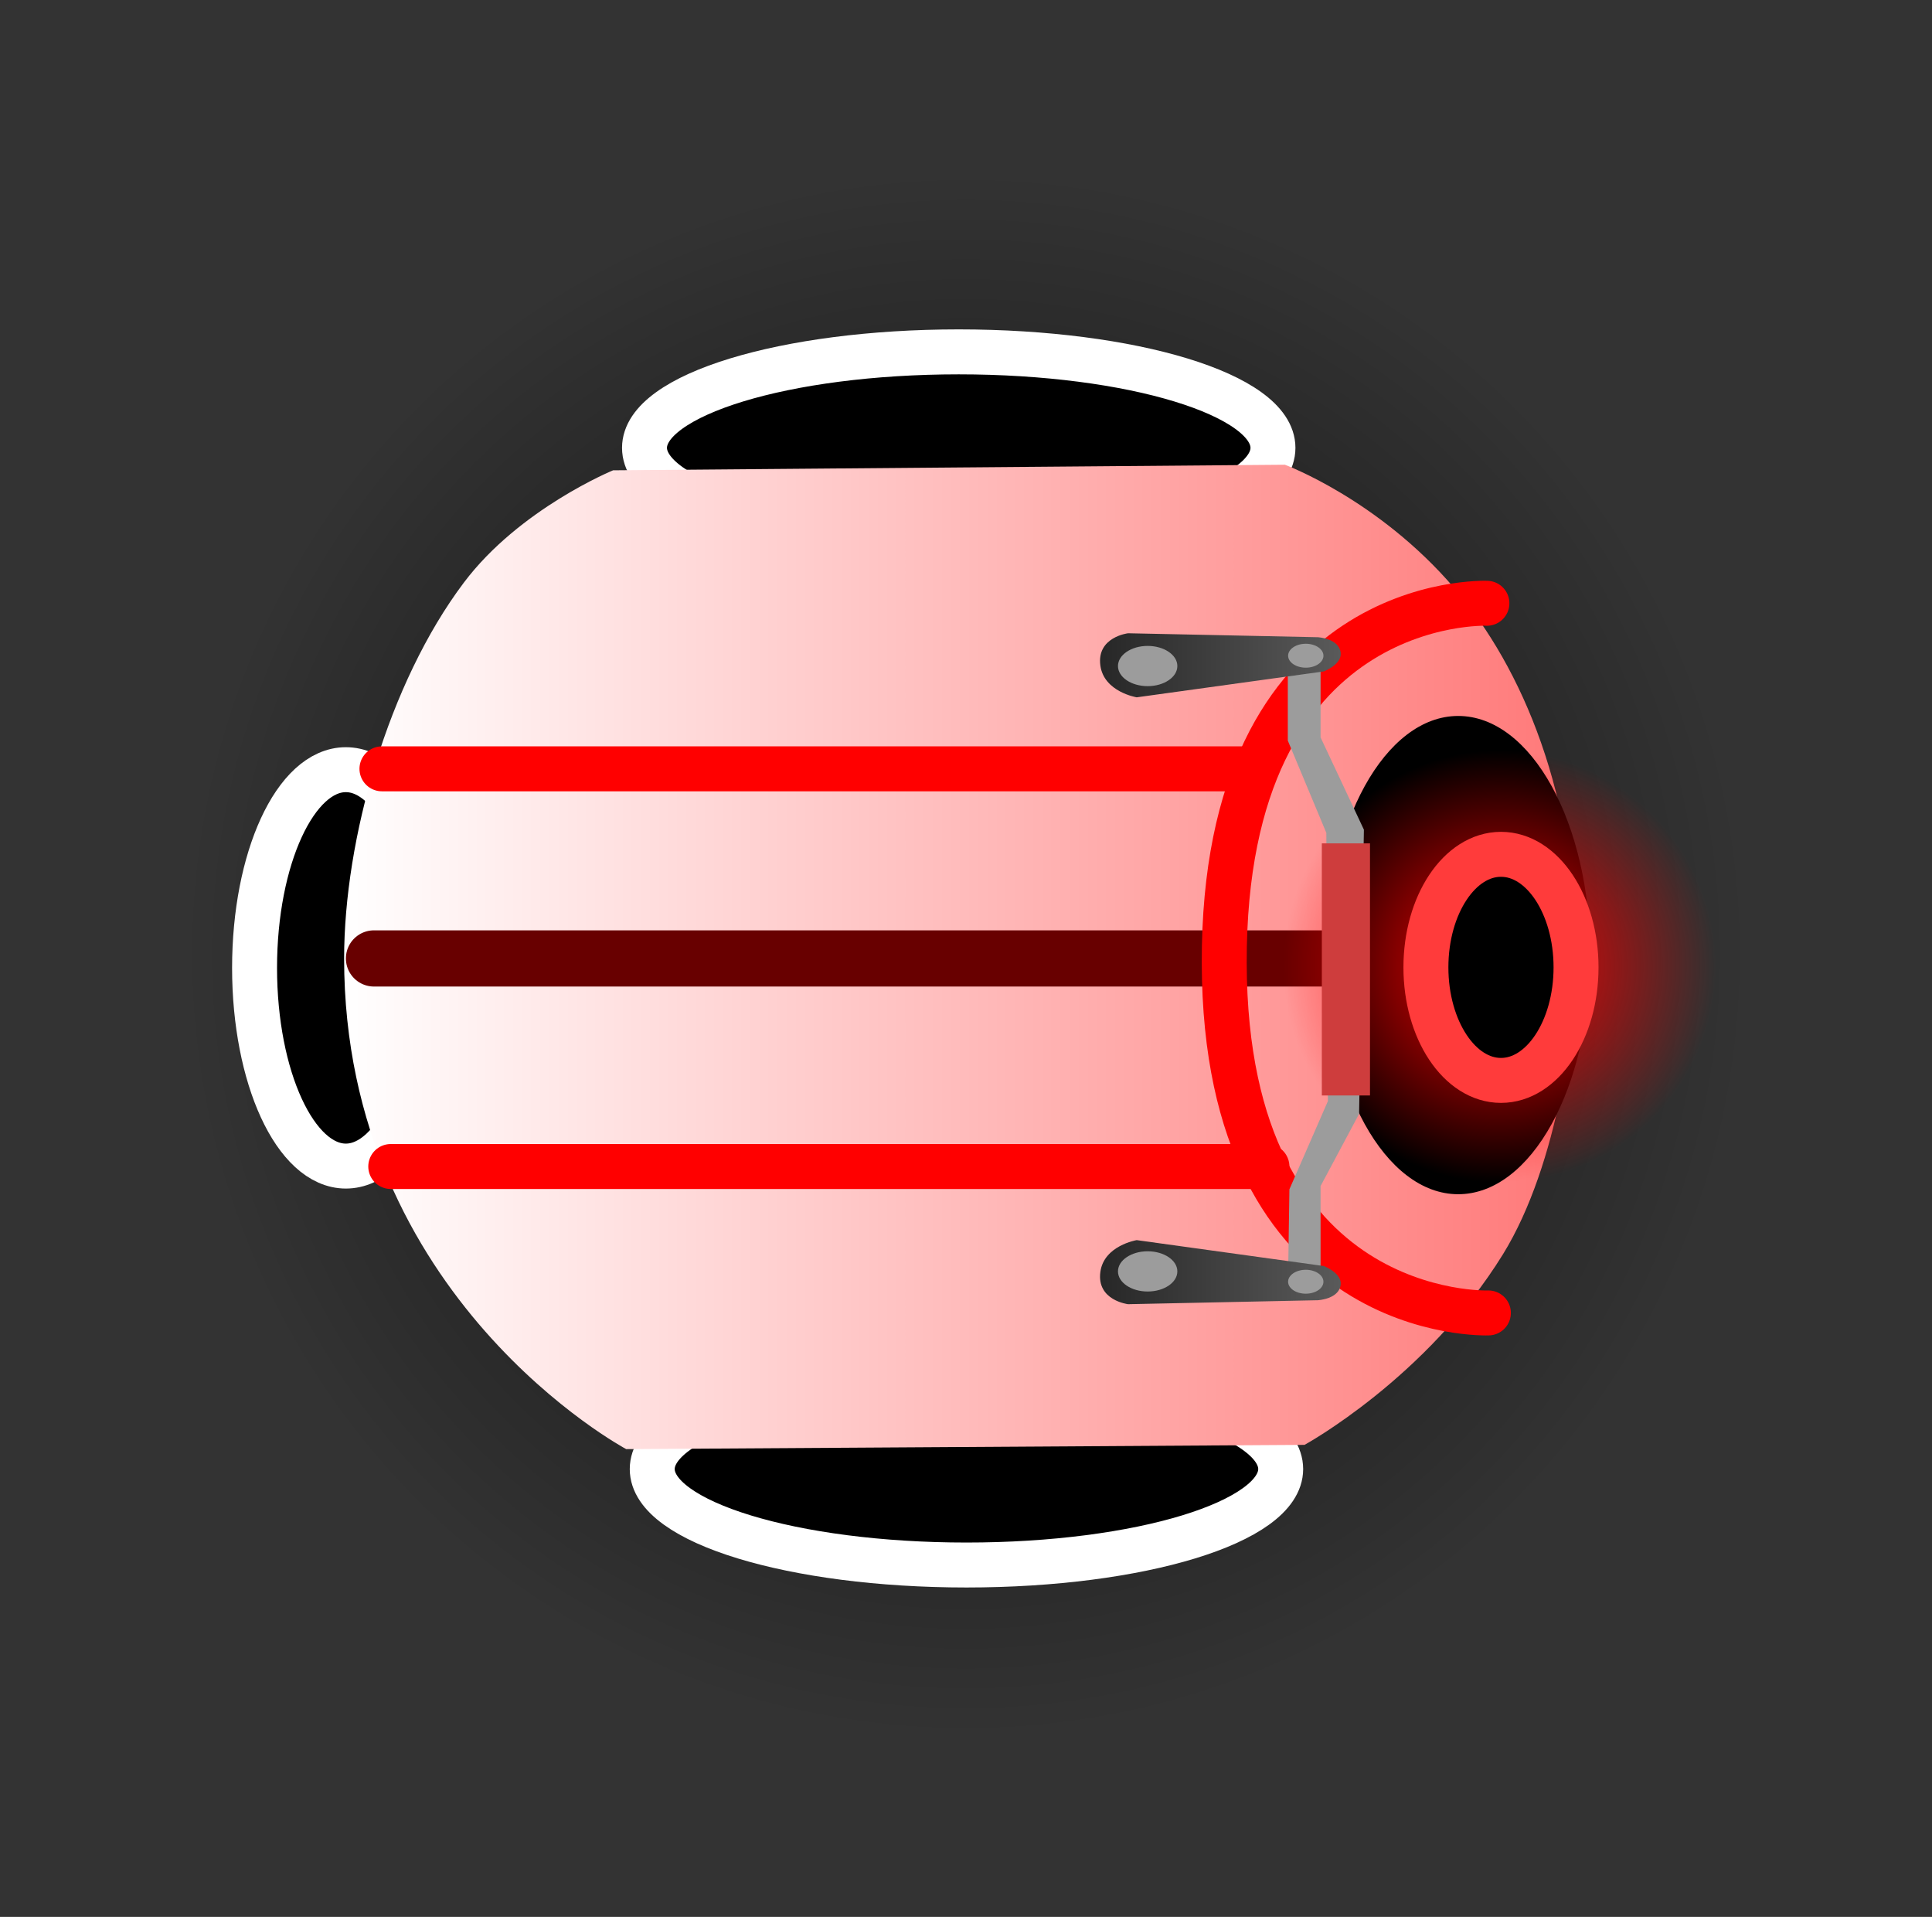 <svg version="1.1" xmlns="http://www.w3.org/2000/svg" xmlns:xlink="http://www.w3.org/1999/xlink" width="85.967" height="85.274" viewBox="0,0,85.967,85.274"><rect x="0" y="0" width="85.967" height="85.274" fill="#333333" stroke="none"/><defs><radialGradient cx="240" cy="179.8" r="34.879" gradientUnits="userSpaceOnUse" id="color-1"><stop offset="0" stop-color="#000000" stop-opacity="0.776"/><stop offset="1" stop-color="#000000" stop-opacity="0"/></radialGradient><linearGradient x1="212.328" y1="180" x2="267.144" y2="180" gradientUnits="userSpaceOnUse" id="color-2"><stop offset="0" stop-color="#ffffff"/><stop offset="1" stop-color="#ff7878"/></linearGradient><radialGradient cx="263.747" cy="180.358" r="9.627" gradientUnits="userSpaceOnUse" id="color-3"><stop offset="0" stop-color="#ff0000"/><stop offset="1" stop-color="#ff0000" stop-opacity="0"/></radialGradient><linearGradient x1="259.713" y1="180.828" x2="250.381" y2="180.828" gradientUnits="userSpaceOnUse" id="color-4"><stop offset="0" stop-color="#4a4a4a"/><stop offset="1" stop-color="#808080"/></linearGradient><linearGradient x1="245.963" y1="166.959" x2="256.674" y2="166.959" gradientUnits="userSpaceOnUse" id="color-5"><stop offset="0" stop-color="#272727"/><stop offset="1" stop-color="#5a5a5a"/></linearGradient><linearGradient x1="245.963" y1="193.956" x2="256.674" y2="193.956" gradientUnits="userSpaceOnUse" id="color-6"><stop offset="0" stop-color="#272727"/><stop offset="1" stop-color="#5a5a5a"/></linearGradient></defs><g transform="translate(-197.016,-137.363)"><g data-paper-data="{&quot;isPaintingLayer&quot;:true}" fill-rule="nonzero" stroke-linejoin="miter" stroke-miterlimit="10" stroke-dasharray="" stroke-dashoffset="0" style="mix-blend-mode: normal"><path d="M205.121,179.8c0,-19.263 15.616,-34.879 34.879,-34.879c19.263,0 34.879,15.616 34.879,34.879c0,19.263 -15.616,34.879 -34.879,34.879c-19.263,0 -34.879,-15.616 -34.879,-34.879z" fill="url(#color-1)" stroke="#000000" stroke-width="0" stroke-linecap="butt"/><path d="M216.467,180.42c0,4.87 -1.819,8.817 -4.062,8.817c-2.243,0 -4.062,-3.948 -4.062,-8.817c0,-4.87 1.819,-8.817 4.062,-8.817c2.243,0 4.062,3.948 4.062,8.817z" fill="#000000" stroke="#ffffff" stroke-width="2" stroke-linecap="butt"/><path d="M253.658,157.285c0,2.357 -6.26,4.269 -13.982,4.269c-7.722,0 -13.982,-1.911 -13.982,-4.269c0,-2.357 6.26,-4.269 13.982,-4.269c7.722,0 13.982,1.911 13.982,4.269z" data-paper-data="{&quot;index&quot;:null}" fill="#000000" stroke="#ffffff" stroke-width="2" stroke-linecap="butt"/><path d="M254.002,202.715c0,2.357 -6.26,4.269 -13.982,4.269c-7.722,0 -13.982,-1.911 -13.982,-4.269c0,-2.357 6.26,-4.269 13.982,-4.269c7.722,0 13.982,1.911 13.982,4.269z" data-paper-data="{&quot;index&quot;:null}" fill="#000000" stroke="#ffffff" stroke-width="2" stroke-linecap="butt"/><path d="M197.016,222.637v-85.274h85.967v85.274z" fill="none" stroke="none" stroke-width="NaN" stroke-linecap="butt"/><path d="M212.328,180c0,-5.306 1.961,-12.249 5.33,-16.722c2.476,-3.287 6.639,-4.993 6.639,-4.993l29.891,-0.248c0,0 4.149,1.531 7.529,5.477c3.083,3.6 5.426,9.265 5.426,16.486c0,2.732 -0.753,9.111 -3.249,13.158c-3.402,5.514 -8.831,8.481 -8.831,8.481l-30.183,0.189c0,0 -12.552,-6.692 -12.552,-21.829z" data-paper-data="{&quot;index&quot;:null}" fill="url(#color-2)" stroke="#000000" stroke-width="0" stroke-linecap="butt"/><path d="M213.657,180h52.31" fill="none" stroke="#680000" stroke-width="2.5" stroke-linecap="round"/><path d="M263.244,195.77c0,0 -11.712,0.452 -11.754,-15.559c-0.044,-16.491 11.688,-16.011 11.688,-16.011" data-paper-data="{&quot;index&quot;:null}" fill="none" stroke="#ff0000" stroke-width="2" stroke-linecap="round"/><path d="M252.851,171.565h-38.84" fill="none" stroke="#ff0000" stroke-width="2" stroke-linecap="round"/><path d="M214.403,189.256h38.987" fill="none" stroke="#ff0000" stroke-width="2" stroke-linecap="round"/><path d="M261.9,190.489c-3.246,0 -5.877,-4.763 -5.877,-10.638c0,-5.875 2.631,-10.638 5.877,-10.638c3.246,0 5.877,4.763 5.877,10.638c0,5.875 -2.631,10.638 -5.877,10.638z" data-paper-data="{&quot;index&quot;:null}" fill="#000000" stroke="#000000" stroke-width="0" stroke-linecap="butt"/><path d="M254.12,180.358c0,-6.519 4.31,-11.803 9.627,-11.803c5.317,0 9.627,5.284 9.627,11.803c0,6.519 -4.31,11.803 -9.627,11.803c-5.317,0 -9.627,-5.284 -9.627,-11.803z" fill="url(#color-3)" stroke="none" stroke-width="0" stroke-linecap="butt"/><path d="M267.144,180.397c0,2.778 -1.495,5.029 -3.34,5.029c-1.845,0 -3.34,-2.252 -3.34,-5.029c0,-2.778 1.495,-5.029 3.34,-5.029c1.845,0 3.34,2.252 3.34,5.029z" fill="#000000" stroke="#ff3b3b" stroke-width="2" stroke-linecap="butt"/><g data-paper-data="{&quot;index&quot;:null}" stroke-width="0" stroke-linecap="butt"><g><path d="M254.318,195.041l0.072,-4.771l1.714,-3.925l-0.071,-11.932l-1.714,-4.103v-3.696h1.458v3.553l1.928,4.105l-0.214,12.644l-1.714,3.21v4.914z" fill="#9c9c9c" stroke="url(#color-4)"/><path d="M255.833,186.096v-11.215h2.143v11.215z" fill="#ce3d3d" stroke="none"/></g><g stroke="none"><path d="M247.596,168.384c0,0 -1.459,-0.237 -1.618,-1.415c-0.172,-1.269 1.232,-1.435 1.232,-1.435l8.443,0.176c0,0 0.953,0.048 1.019,0.697c0.053,0.521 -0.753,0.825 -0.753,0.825z" fill="url(#color-5)"/><path d="M246.762,166.992c0,-0.494 0.592,-0.895 1.321,-0.895c0.73,0 1.321,0.401 1.321,0.895c0,0.494 -0.592,0.895 -1.321,0.895c-0.73,0 -1.321,-0.401 -1.321,-0.895z" fill="#9c9c9c"/><path d="M254.333,166.533c0,-0.294 0.352,-0.532 0.786,-0.532c0.434,0 0.786,0.238 0.786,0.532c0,0.294 -0.352,0.532 -0.786,0.532c-0.434,0 -0.786,-0.238 -0.786,-0.532z" fill="#9c9c9c"/></g><g data-paper-data="{&quot;index&quot;:null}" stroke="none"><path d="M255.919,193.683c0,0 0.805,0.304 0.753,0.825c-0.066,0.649 -1.019,0.697 -1.019,0.697l-8.443,0.176c0,0 -1.404,-0.166 -1.232,-1.435c0.16,-1.178 1.618,-1.415 1.618,-1.415z" fill="url(#color-6)"/><path d="M248.083,193.027c0.73,0 1.321,0.401 1.321,0.895c0,0.494 -0.592,0.895 -1.321,0.895c-0.73,0 -1.321,-0.401 -1.321,-0.895c0,-0.494 0.592,-0.895 1.321,-0.895z" fill="#9c9c9c"/><path d="M255.118,193.85c0.434,0 0.786,0.238 0.786,0.532c0,0.294 -0.352,0.532 -0.786,0.532c-0.434,0 -0.786,-0.238 -0.786,-0.532c0,-0.294 0.352,-0.532 0.786,-0.532z" fill="#9c9c9c"/></g></g></g></g></svg>